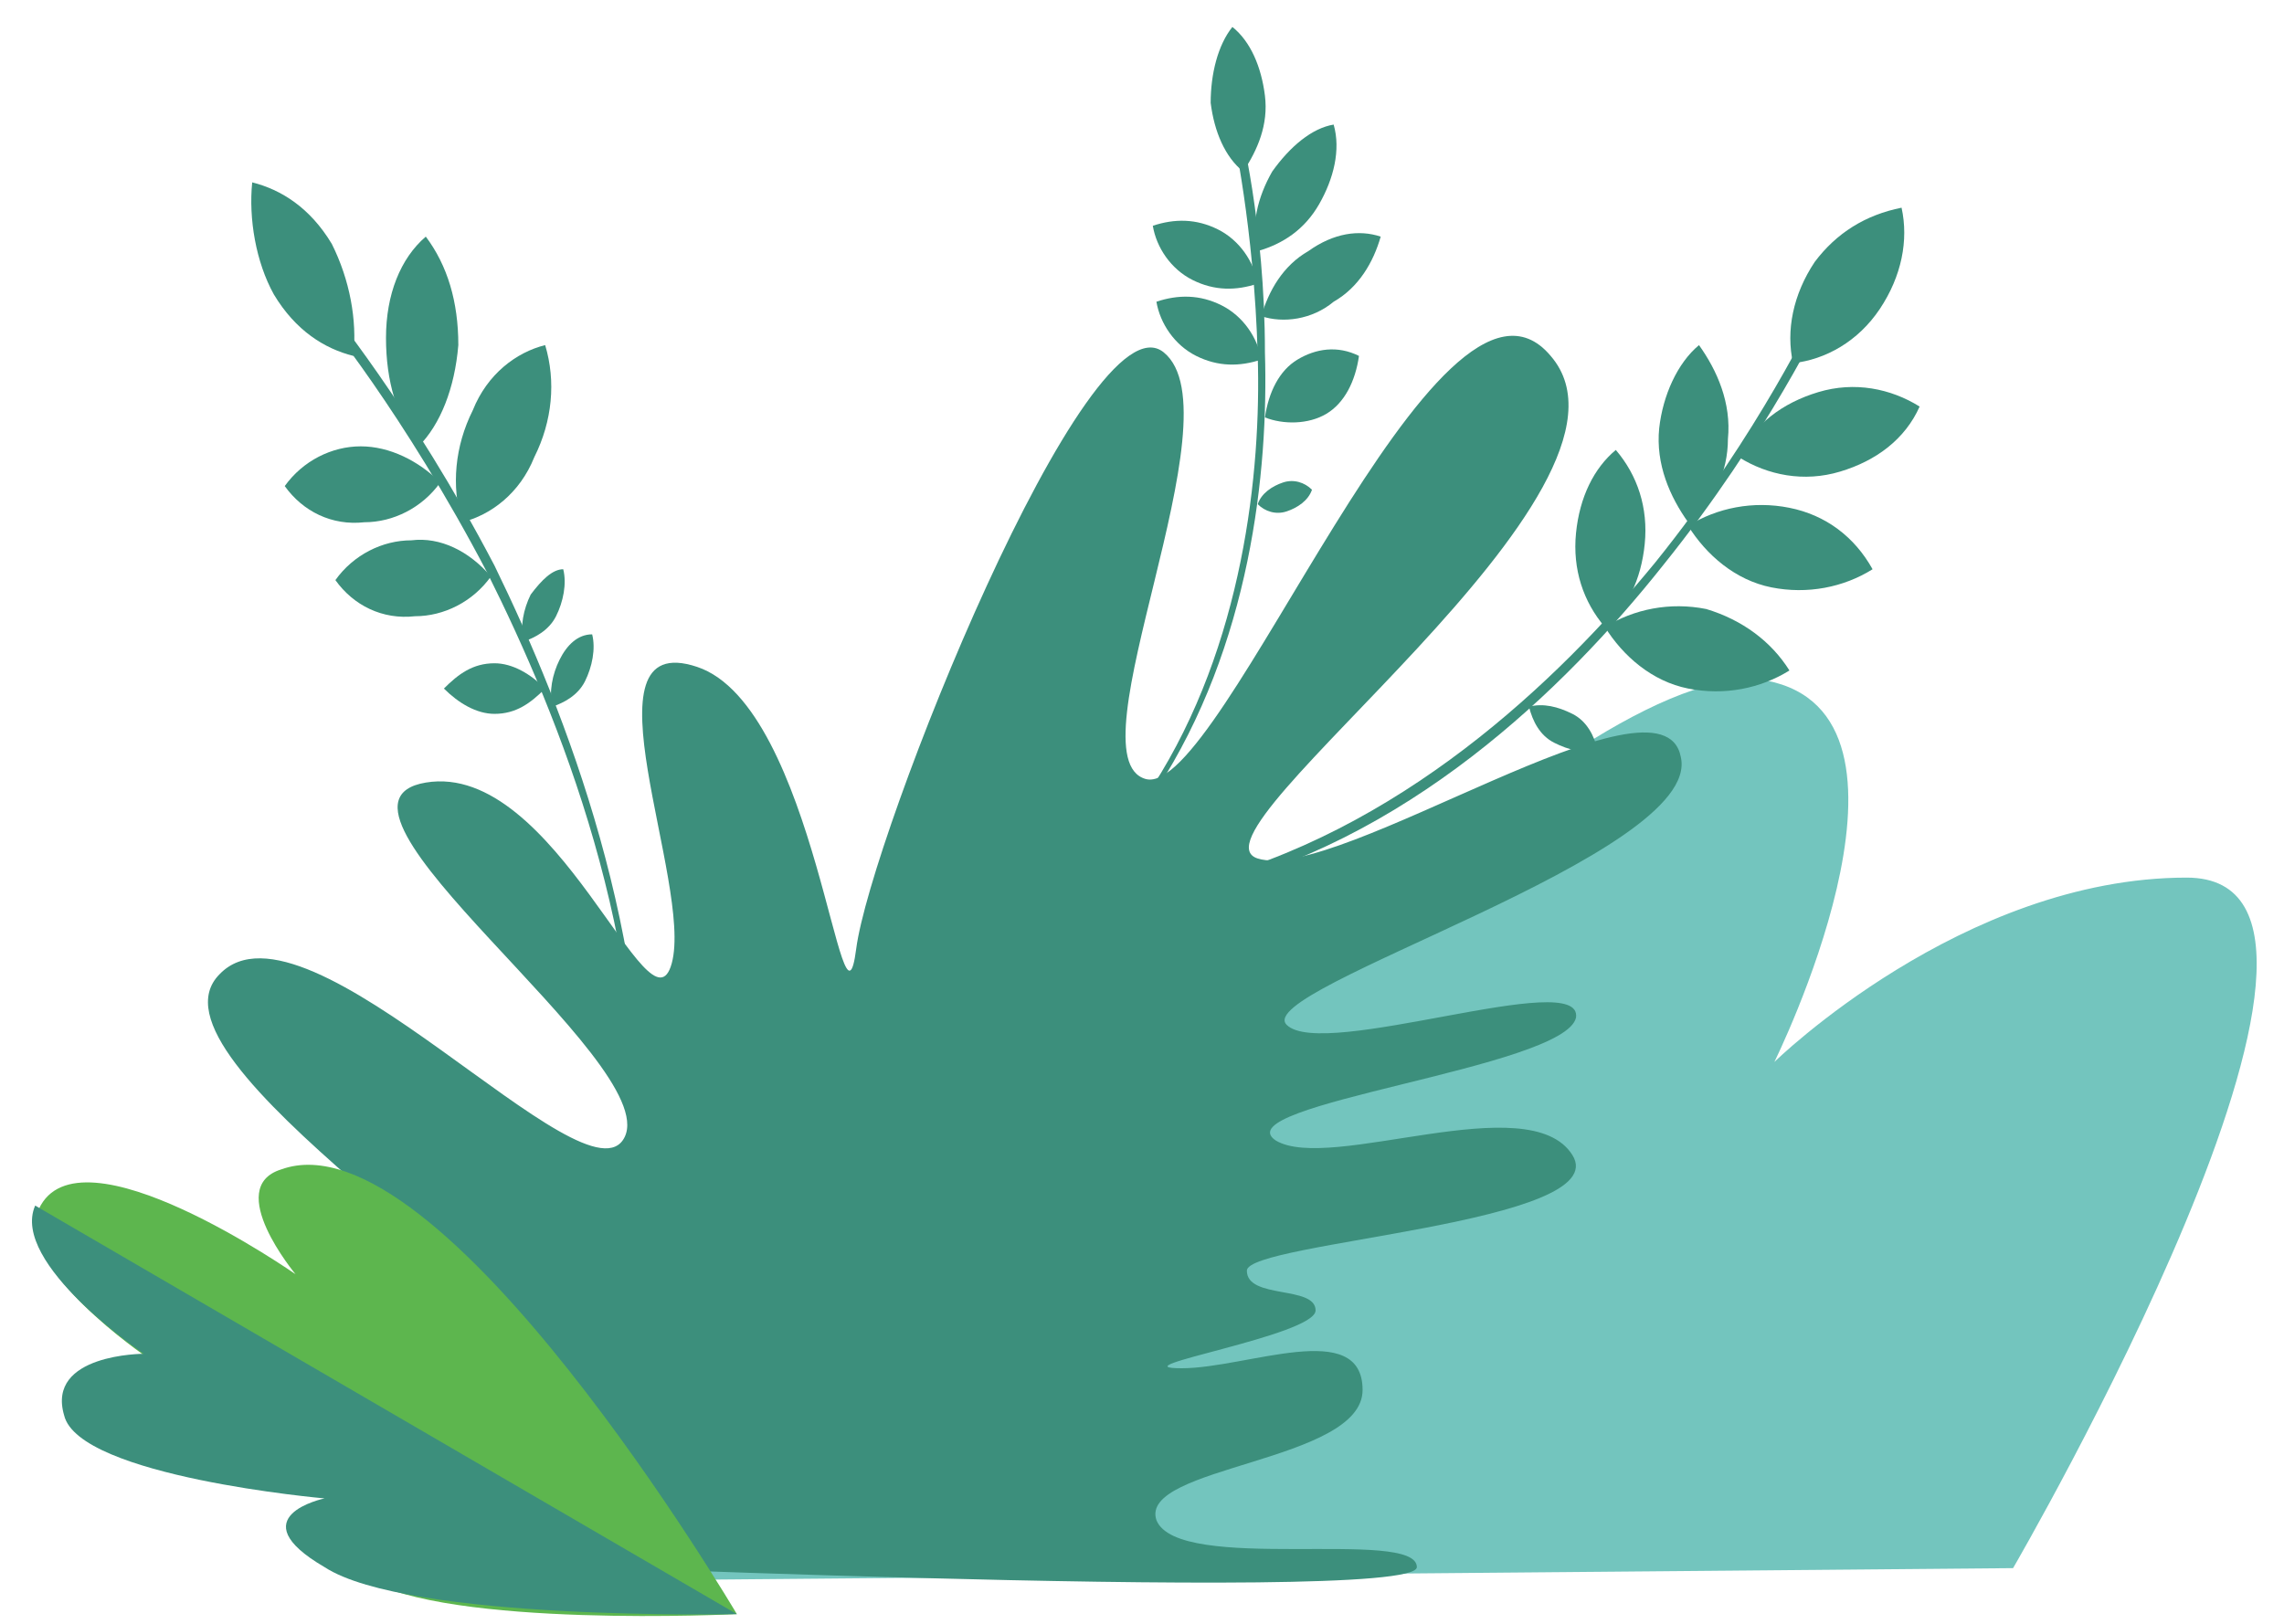 <svg width="45" height="32" viewBox="0 0 45 32" fill="none" xmlns="http://www.w3.org/2000/svg">
<g id="Group 7184">
<path id="Vector" d="M7.237 31.188C7.237 31.188 15.931 19.646 21.419 17.865C26.906 16.084 21.704 23.137 21.704 23.137C21.704 23.137 31.396 12.521 34.959 13.447C38.237 14.302 34.959 20.928 34.959 20.928C34.959 20.928 38.664 17.295 43.083 17.295C47.572 17.295 39.662 30.903 39.662 30.903L7.237 31.188Z" fill="#73C5BE"/>
<g id="Group">
<g id="Group_2">
<g id="Group_3">
<path id="Vector_2" d="M22.713 15.493C24.495 12.714 24.851 9.295 24.78 7.015C24.709 4.45 24.281 2.597 24.281 2.526L24.423 2.455C24.423 2.455 24.922 4.378 24.922 6.943C24.994 9.295 24.637 12.714 22.784 15.565L22.713 15.493Z" fill="#3C8F7C"/>
</g>
<g id="Group_4">
<path id="Vector_3" d="M23.853 2.027C23.924 2.597 24.138 3.096 24.494 3.381C24.779 2.953 24.993 2.454 24.922 1.885C24.851 1.315 24.637 0.816 24.281 0.531C23.995 0.887 23.853 1.457 23.853 2.027Z" fill="#3C8F7C"/>
</g>
<g id="Group_5">
<path id="Vector_4" d="M25.065 3.381C24.78 3.88 24.637 4.45 24.78 4.948C25.279 4.806 25.706 4.521 25.991 4.022C26.276 3.523 26.419 2.953 26.276 2.455C25.849 2.526 25.421 2.882 25.065 3.381Z" fill="#3C8F7C"/>
</g>
<g id="Group_6">
<path id="Vector_5" d="M25.778 4.948C25.279 5.233 24.994 5.732 24.851 6.231C25.279 6.373 25.849 6.302 26.276 5.946C26.775 5.661 27.06 5.162 27.203 4.663C26.775 4.521 26.276 4.592 25.778 4.948Z" fill="#3C8F7C"/>
</g>
<g id="Group_7">
<path id="Vector_6" d="M25.564 7.086C25.207 7.299 24.994 7.727 24.922 8.226C25.279 8.368 25.777 8.368 26.134 8.154C26.49 7.941 26.704 7.513 26.775 7.014C26.348 6.801 25.92 6.872 25.564 7.086Z" fill="#3C8F7C"/>
</g>
<g id="Group_8">
<path id="Vector_7" d="M23.996 4.521C23.568 4.307 23.141 4.307 22.713 4.449C22.784 4.877 23.069 5.304 23.497 5.518C23.925 5.732 24.352 5.732 24.78 5.589C24.709 5.162 24.423 4.734 23.996 4.521Z" fill="#3C8F7C"/>
</g>
<g id="Group_9">
<path id="Vector_8" d="M24.067 6.017C23.64 5.803 23.212 5.803 22.784 5.946C22.856 6.373 23.141 6.801 23.568 7.014C23.996 7.228 24.423 7.228 24.851 7.086C24.78 6.658 24.495 6.231 24.067 6.017Z" fill="#3C8F7C"/>
</g>
<g id="Group_10">
<path id="Vector_9" d="M25.279 9.508C25.065 9.579 24.851 9.722 24.78 9.936C24.922 10.078 25.136 10.149 25.35 10.078C25.564 10.007 25.777 9.864 25.849 9.651C25.706 9.508 25.492 9.437 25.279 9.508Z" fill="#3C8F7C"/>
</g>
</g>
<g id="Group_11">
<g id="Group_12">
<path id="Vector_10" d="M23.497 17.417C27.559 16.419 30.695 13.427 32.619 11.076C34.685 8.511 35.754 6.16 35.825 6.088L35.968 6.16C35.968 6.16 34.828 8.582 32.761 11.147C30.837 13.569 27.701 16.633 23.568 17.559L23.497 17.417Z" fill="#3C8F7C"/>
</g>
<g id="Group_13">
<path id="Vector_11" d="M35.754 5.162C35.327 5.803 35.184 6.516 35.327 7.157C35.968 7.086 36.609 6.729 37.037 6.088C37.465 5.447 37.607 4.735 37.465 4.093C36.752 4.236 36.182 4.592 35.754 5.162Z" fill="#3C8F7C"/>
</g>
<g id="Group_14">
<path id="Vector_12" d="M35.826 7.727C35.113 7.941 34.543 8.368 34.258 9.009C34.828 9.366 35.541 9.508 36.253 9.294C36.966 9.081 37.536 8.653 37.821 8.012C37.251 7.656 36.538 7.513 35.826 7.727Z" fill="#3C8F7C"/>
</g>
<g id="Group_15">
<path id="Vector_13" d="M35.255 10.007C34.542 9.864 33.83 10.007 33.26 10.363C33.616 10.933 34.186 11.432 34.899 11.575C35.611 11.717 36.324 11.575 36.894 11.218C36.538 10.577 35.968 10.149 35.255 10.007Z" fill="#3C8F7C"/>
</g>
<g id="Group_16">
<path id="Vector_14" d="M33.617 12.002C32.904 11.859 32.191 12.002 31.621 12.358C31.977 12.928 32.548 13.427 33.26 13.569C33.973 13.712 34.685 13.569 35.256 13.213C34.899 12.643 34.329 12.216 33.617 12.002Z" fill="#3C8F7C"/>
</g>
<g id="Group_17">
<path id="Vector_15" d="M34.044 8.653C34.115 7.941 33.83 7.299 33.474 6.801C33.046 7.157 32.761 7.798 32.69 8.439C32.618 9.152 32.904 9.793 33.26 10.292C33.759 9.936 34.044 9.294 34.044 8.653Z" fill="#3C8F7C"/>
</g>
<g id="Group_18">
<path id="Vector_16" d="M32.405 10.719C32.476 10.007 32.262 9.366 31.835 8.867C31.407 9.223 31.122 9.793 31.051 10.506C30.98 11.218 31.194 11.859 31.621 12.358C32.049 12.002 32.334 11.432 32.405 10.719Z" fill="#3C8F7C"/>
</g>
<g id="Group_19">
<path id="Vector_17" d="M30.98 14.068C30.695 13.926 30.409 13.854 30.124 13.926C30.196 14.211 30.338 14.496 30.623 14.638C30.908 14.781 31.193 14.852 31.478 14.781C31.407 14.496 31.265 14.211 30.98 14.068Z" fill="#3C8F7C"/>
</g>
</g>
<g id="Group_20">
<g id="Group_21">
<g id="Group_22">
<path id="Vector_18" d="M12.665 23.259H12.523C12.807 18.557 11.026 14.139 9.601 11.289C7.962 8.154 6.323 6.159 6.251 6.088L6.394 5.946C6.394 5.946 8.104 8.012 9.743 11.147C11.168 14.068 12.879 18.486 12.665 23.259Z" fill="#3C8F7C"/>
</g>
<g id="Group_23">
<path id="Vector_19" d="M5.396 5.803C5.824 6.516 6.394 6.872 6.964 7.014C7.035 6.302 6.893 5.518 6.537 4.806C6.109 4.093 5.539 3.737 4.969 3.594C4.897 4.307 5.04 5.162 5.396 5.803Z" fill="#3C8F7C"/>
</g>
<g id="Group_24">
<path id="Vector_20" d="M7.605 6.658C7.605 7.513 7.819 8.226 8.247 8.796C8.674 8.368 8.959 7.656 9.03 6.801C9.03 5.946 8.817 5.233 8.389 4.663C7.89 5.091 7.605 5.803 7.605 6.658Z" fill="#3C8F7C"/>
</g>
<g id="Group_25">
<path id="Vector_21" d="M9.316 8.083C8.96 8.796 8.889 9.579 9.102 10.292C9.672 10.149 10.242 9.722 10.527 9.009C10.884 8.297 10.955 7.513 10.741 6.801C10.171 6.943 9.601 7.371 9.316 8.083Z" fill="#3C8F7C"/>
</g>
<g id="Group_26">
<path id="Vector_22" d="M10.456 11.717C10.314 12.002 10.242 12.358 10.314 12.643C10.527 12.572 10.812 12.429 10.955 12.144C11.098 11.859 11.169 11.503 11.097 11.218C10.884 11.218 10.67 11.432 10.456 11.717Z" fill="#3C8F7C"/>
</g>
<g id="Group_27">
<path id="Vector_23" d="M11.026 12.999C10.883 13.284 10.812 13.641 10.883 13.926C11.097 13.854 11.382 13.712 11.525 13.427C11.667 13.142 11.739 12.786 11.667 12.501C11.382 12.501 11.168 12.714 11.026 12.999Z" fill="#3C8F7C"/>
</g>
<g id="Group_28">
<path id="Vector_24" d="M7.107 8.796C6.537 8.796 5.967 9.081 5.61 9.579C5.967 10.078 6.537 10.363 7.178 10.292C7.748 10.292 8.318 10.007 8.675 9.508C8.247 9.081 7.677 8.796 7.107 8.796Z" fill="#3C8F7C"/>
</g>
<g id="Group_29">
<path id="Vector_25" d="M8.105 10.648C7.535 10.648 6.964 10.933 6.608 11.432C6.964 11.931 7.535 12.216 8.176 12.144C8.746 12.144 9.316 11.859 9.672 11.361C9.245 10.862 8.675 10.577 8.105 10.648Z" fill="#3C8F7C"/>
</g>
<g id="Group_30">
<path id="Vector_26" d="M9.743 13.071C9.316 13.071 9.031 13.284 8.746 13.569C9.031 13.854 9.387 14.068 9.743 14.068C10.171 14.068 10.456 13.854 10.741 13.569C10.456 13.284 10.1 13.071 9.743 13.071Z" fill="#3C8F7C"/>
</g>
</g>
</g>
<path id="Vector_27" d="M27.915 30.883C27.915 30.099 23.212 31.026 22.784 29.957C22.428 28.888 26.846 28.817 26.846 27.392C26.846 25.967 24.566 26.964 23.283 26.964C21.929 26.964 25.92 26.323 25.92 25.824C25.92 25.326 24.566 25.611 24.566 25.041C24.566 24.471 31.834 24.114 30.979 22.761C30.124 21.407 26.205 23.117 25.136 22.476C24.067 21.763 30.837 21.051 31.051 20.053C31.193 19.056 26.062 20.908 25.35 20.196C24.637 19.483 33.545 16.847 33.117 14.923C32.761 12.999 26.347 17.417 24.779 16.918C23.212 16.419 32.832 9.651 30.552 7.014C28.343 4.378 24.067 15.778 22.57 15.351C21.074 14.923 24.423 8.154 22.927 6.943C21.43 5.732 17.154 16.491 16.869 18.699C16.584 20.908 16.085 13.926 13.734 13.142C11.382 12.358 13.662 17.417 13.235 18.984C12.807 20.552 10.954 14.994 8.389 15.422C5.824 15.849 13.021 20.908 12.309 22.404C11.596 23.901 6.037 17.417 4.327 19.198C2.617 20.908 11.026 25.753 10.527 27.107C10.028 28.461 5.04 26.181 3.543 27.606C2.118 29.031 8.959 29.957 9.886 29.957C10.812 29.957 14.304 31.097 10.883 30.883C7.463 30.669 27.915 31.667 27.915 30.883Z" fill="#3C8F7C"/>
<g id="Group_31">
<path id="Vector_28" d="M14.518 31.809C14.518 31.809 8.817 32.094 7.178 31.097C5.539 30.028 6.821 29.244 6.821 29.244C6.821 29.244 1.548 29.102 1.619 27.891C1.619 26.679 2.902 26.751 2.902 26.751C2.902 26.751 0.265 24.969 0.764 23.829C1.548 22.119 5.824 25.112 5.824 25.112C5.824 25.112 4.398 23.402 5.539 23.046C8.674 21.906 14.518 31.809 14.518 31.809Z" fill="#5DB64E"/>
<path id="Vector_29" d="M0.693 23.758C0.194 24.898 2.831 26.679 2.831 26.679C2.831 26.679 0.907 26.679 1.263 27.89C1.548 29.102 6.394 29.529 6.394 29.529C6.394 29.529 4.684 29.886 6.394 30.883C8.033 31.952 14.518 31.809 14.518 31.809L0.693 23.758Z" fill="#3C8F7C"/>
</g>
</g>
</g>
</svg>
